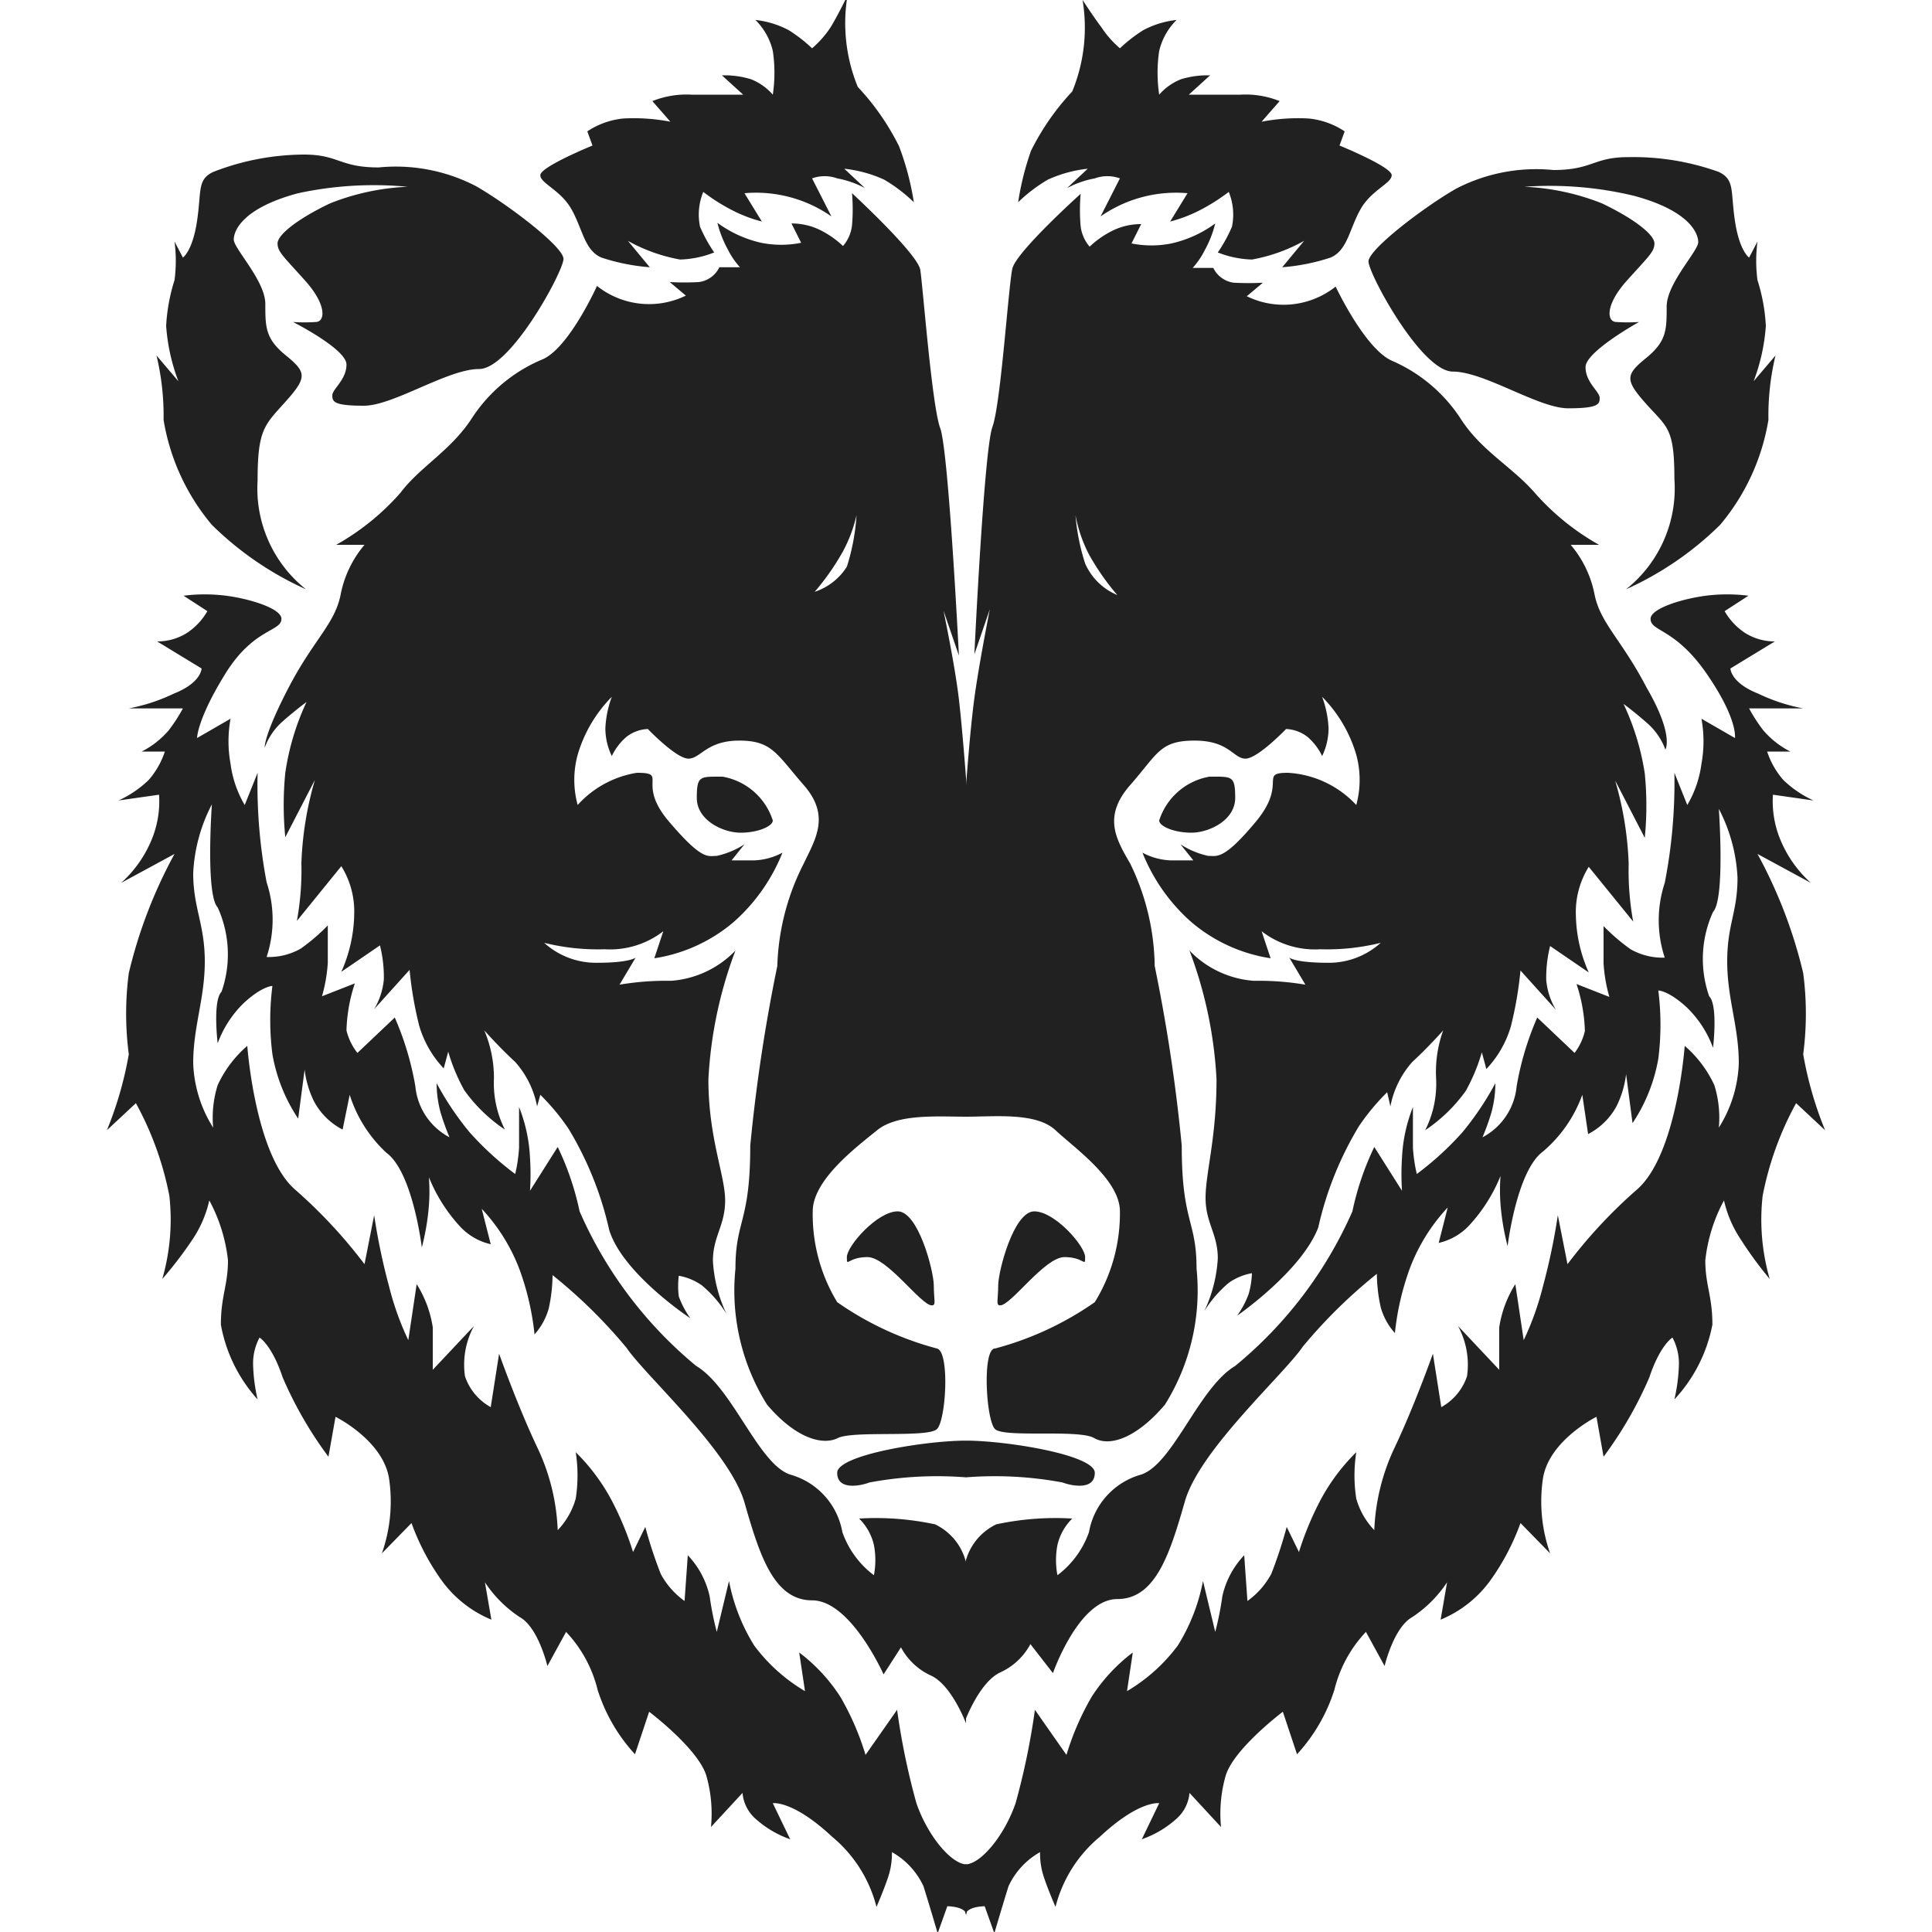 <svg xmlns="http://www.w3.org/2000/svg" viewBox="0 0 30 30"><path d="M25.25,9.15a5,5,0,0,0,1.46-1,3.38,3.38,0,0,0,.75-1.63,4,4,0,0,1,.11-1l-.34.4a3,3,0,0,0,.19-.86,2.82,2.82,0,0,0-.13-.71,2.29,2.29,0,0,1,0-.6L27.16,4s-.15-.1-.22-.57,0-.64-.25-.76a3.93,3.93,0,0,0-1.41-.23c-.54,0-.55.2-1.16.2a2.7,2.7,0,0,0-1.51.29c-.49.28-1.36.94-1.36,1.13s.82,1.71,1.31,1.71,1.33.57,1.79.57.49-.06.49-.16-.22-.24-.22-.48.83-.7.83-.7a2.66,2.66,0,0,1-.35,0c-.15,0-.18-.26.16-.64s.43-.45.43-.58-.29-.37-.81-.62a3.68,3.68,0,0,0-1.21-.26,5.59,5.59,0,0,1,1.7.14c.86.23,1,.58,1,.72s-.49.64-.49,1,0,.54-.32.8-.33.34,0,.71.44.37.44,1.17A2,2,0,0,1,25.25,9.15Z" transform="translate(0)" fill="#212121"/><path d="M15.81,3.14a2.42,2.42,0,0,1,.46-.35,2,2,0,0,1,.62-.17l-.32.3A1.48,1.48,0,0,1,17,2.77a.57.57,0,0,1,.39,0l-.3.59A2.05,2.05,0,0,1,18.44,3l-.27.44a2.22,2.22,0,0,0,.43-.16,3,3,0,0,0,.48-.3.93.93,0,0,1,.05.54,2.32,2.32,0,0,1-.22.4,1.55,1.55,0,0,0,.53.11,2.6,2.6,0,0,0,.81-.29l-.34.41A3.19,3.19,0,0,0,20.66,4c.26-.11.29-.43.46-.74s.49-.41.49-.54-.81-.46-.81-.46l.08-.22a1.22,1.22,0,0,0-.56-.2,3,3,0,0,0-.73.05l.28-.32a1.42,1.42,0,0,0-.61-.1c-.42,0-.8,0-.8,0l.33-.3a1.4,1.4,0,0,0-.45.06.87.87,0,0,0-.34.24,2.29,2.29,0,0,1,0-.68,1,1,0,0,1,.27-.48,1.42,1.42,0,0,0-.52.16,2.32,2.32,0,0,0-.36.28,1.58,1.58,0,0,1-.29-.33C17,.29,16.81,0,16.81,0a2.61,2.61,0,0,1-.16,1.42,3.85,3.85,0,0,0-.64.92A4.3,4.3,0,0,0,15.81,3.14Z" transform="translate(0)" fill="#212121"/><path d="M15.53,20.27c.17,0,.69-.75,1-.75s.32.17.32,0-.47-.71-.79-.71-.56.93-.56,1.15S15.46,20.27,15.53,20.27Z" transform="translate(0)" fill="#212121"/><path d="M15,22.37c.62,0,2,.22,2,.5s-.37.2-.5.15A5.72,5.72,0,0,0,15,22.94Z" transform="translate(0)" fill="#212121"/><path d="M18,12.74c0,.09.23.19.5.19s.68-.19.68-.54-.05-.33-.4-.33A1,1,0,0,0,18,12.74Z" transform="translate(0)" fill="#212121"/><path d="M25.63,9.61c0-.16.48-.31.86-.36a2.66,2.66,0,0,1,.66,0l-.37.24a1,1,0,0,0,.32.34.86.86,0,0,0,.46.13l-.69.42s0,.22.43.39A2.8,2.8,0,0,0,28,11h-.84a2.49,2.49,0,0,0,.22.34,1.37,1.37,0,0,0,.42.33h-.36a1.28,1.28,0,0,0,.25.44,1.67,1.67,0,0,0,.47.32l-.63-.09a1.56,1.56,0,0,0,.12.71,1.85,1.85,0,0,0,.47.66l-.83-.45A7.43,7.43,0,0,1,28,15.11a4.82,4.82,0,0,1,0,1.26,5.68,5.68,0,0,0,.34,1.18l-.45-.42a4.93,4.93,0,0,0-.52,1.44,3.33,3.33,0,0,0,.11,1.29,6.08,6.08,0,0,1-.46-.63,1.79,1.79,0,0,1-.25-.59,2.53,2.53,0,0,0-.29.93c0,.39.11.55.11,1A2.35,2.35,0,0,1,26,21.73a2.72,2.72,0,0,0,.07-.54.85.85,0,0,0-.1-.42s-.19.11-.36.62a6.08,6.08,0,0,1-.71,1.23L24.79,22s-.73.36-.83.95a2.43,2.43,0,0,0,.11,1.17l-.46-.47a3.65,3.65,0,0,1-.46.88,1.8,1.8,0,0,1-.78.62l.1-.58a1.91,1.91,0,0,1-.54.54c-.29.16-.43.76-.43.76l-.29-.53a2,2,0,0,0-.49.9,2.66,2.66,0,0,1-.58,1l-.22-.66s-.77.58-.89,1a2.15,2.15,0,0,0-.07.79l-.49-.53a.6.6,0,0,1-.2.4,1.59,1.59,0,0,1-.54.32L18,28s-.31-.05-.92.52a2.08,2.08,0,0,0-.69,1.09s-.11-.25-.18-.46a1.16,1.16,0,0,1-.06-.39,1.17,1.17,0,0,0-.49.53c-.1.32-.22.73-.22.73l-.15-.42s-.3,0-.3.15v-.8c.23,0,.6-.43.78-.95a11.06,11.06,0,0,0,.3-1.45l.49.7a4.21,4.21,0,0,1,.39-.9,2.68,2.68,0,0,1,.64-.69l-.09.6a2.68,2.68,0,0,0,.79-.71,2.94,2.94,0,0,0,.39-1l.19.79a4.7,4.7,0,0,0,.11-.55,1.34,1.34,0,0,1,.34-.64l.05.71a1.23,1.23,0,0,0,.37-.42,6.93,6.93,0,0,0,.24-.73l.19.39a4.77,4.77,0,0,1,.3-.74,3.07,3.07,0,0,1,.59-.81,2.35,2.35,0,0,0,0,.72,1.16,1.16,0,0,0,.28.49,3.28,3.28,0,0,1,.31-1.27c.31-.65.6-1.47.6-1.47l.13.83a.86.86,0,0,0,.4-.48,1.26,1.26,0,0,0-.14-.78l.64.68s0-.33,0-.66a1.75,1.75,0,0,1,.25-.67l.13.87a4.47,4.47,0,0,0,.3-.84,9.8,9.8,0,0,0,.23-1.1l.15.76a7.73,7.73,0,0,1,1.08-1.16c.62-.54.74-2.23.74-2.23a1.8,1.8,0,0,1,.46.61,1.69,1.69,0,0,1,.07.66,2,2,0,0,0,.31-1c0-.57-.18-1-.18-1.58s.16-.76.16-1.3a2.57,2.57,0,0,0-.29-1.07s.1,1.4-.09,1.6a1.76,1.76,0,0,0-.06,1.31c.14.14.06.8.06.8a1.68,1.68,0,0,0-.4-.62c-.29-.27-.45-.27-.45-.27a4.19,4.19,0,0,1,0,1.06,2.6,2.6,0,0,1-.4,1l-.1-.76a1.53,1.53,0,0,1-.15.5,1.05,1.05,0,0,1-.44.43L24.57,17a2.08,2.08,0,0,1-.61.88c-.41.3-.55,1.47-.55,1.47a3.74,3.74,0,0,1-.11-.65,2.94,2.94,0,0,1,0-.44,2.52,2.52,0,0,1-.47.75.93.93,0,0,1-.49.29l.14-.55a2.85,2.85,0,0,0-.59.95,4.18,4.18,0,0,0-.23,1,1,1,0,0,1-.22-.4,2.44,2.44,0,0,1-.06-.52,7.93,7.93,0,0,0-1.15,1.13c-.29.43-1.6,1.6-1.83,2.4s-.45,1.52-1.05,1.52-1,1.15-1,1.15L16,25.53a1,1,0,0,1-.47.44c-.32.15-.54.74-.54.74V24.26a.89.89,0,0,1,.48-.59,4.37,4.37,0,0,1,1.18-.09.84.84,0,0,0-.23.41,1.25,1.25,0,0,0,0,.47,1.43,1.43,0,0,0,.49-.67,1.13,1.13,0,0,1,.8-.89c.5-.15.9-1.35,1.47-1.69A6.47,6.47,0,0,0,21,18.81a4.39,4.39,0,0,1,.34-1l.43.68a4,4,0,0,1,0-.51,2.44,2.44,0,0,1,.17-.79s0,.42,0,.63a2.4,2.4,0,0,0,.06.41,4.77,4.77,0,0,0,.71-.65,4.62,4.62,0,0,0,.51-.76,1.75,1.75,0,0,1-.06.45,3.69,3.69,0,0,1-.14.39,1,1,0,0,0,.53-.79,4.59,4.59,0,0,1,.32-1.07l.58.55a.91.91,0,0,0,.16-.34,2.52,2.52,0,0,0-.13-.73l.51.2a2.43,2.43,0,0,1-.09-.52c0-.31,0-.58,0-.58a3,3,0,0,0,.42.36,1,1,0,0,0,.53.13,1.85,1.85,0,0,1,0-1.16A8.13,8.13,0,0,0,26,12l.2.5a1.68,1.68,0,0,0,.22-.64,1.94,1.94,0,0,0,0-.7l.52.3s.05-.29-.44-1S25.63,9.81,25.63,9.61Z" transform="translate(0)" fill="#212121"/><path d="M25.57,10.68c-.39-.75-.72-1-.81-1.45a1.69,1.69,0,0,0-.37-.77h.44a3.8,3.8,0,0,1-1-.81C23.47,7.24,23,7,22.68,6.5a2.42,2.42,0,0,0-1.07-.9c-.42-.19-.87-1.15-.87-1.15a1.3,1.3,0,0,1-1.38.15l.25-.21a4.27,4.27,0,0,1-.45,0,.41.41,0,0,1-.32-.23h-.32a1.24,1.24,0,0,0,.19-.28,1.68,1.68,0,0,0,.16-.41,1.82,1.82,0,0,1-.68.31,1.57,1.57,0,0,1-.62,0l.15-.3a1,1,0,0,0-.42.09,1.45,1.45,0,0,0-.38.26.59.59,0,0,1-.14-.32,2.92,2.92,0,0,1,0-.5s-1,.9-1.06,1.16-.18,2.11-.31,2.46-.28,3.53-.28,3.53l.24-.7s-.17.86-.24,1.38S15,12.21,15,12.21v5.13c.45,0,1.09-.07,1.39.21s1,.77,1,1.26A2.63,2.63,0,0,1,17,20.22a4.89,4.89,0,0,1-1.55.72c-.2,0-.14,1.11,0,1.25s1.3,0,1.54.14.66,0,1.1-.52a3.34,3.34,0,0,0,.49-2.11c0-.76-.23-.71-.23-1.91A26.21,26.21,0,0,0,17.93,15a3.73,3.73,0,0,0-.38-1.59c-.22-.38-.43-.73,0-1.22s.46-.69,1-.69.6.28.79.28.63-.46.63-.46a.58.58,0,0,1,.33.12.9.9,0,0,1,.23.3,1,1,0,0,0,.1-.43,1.62,1.62,0,0,0-.1-.49,2.13,2.13,0,0,1,.53.9,1.48,1.48,0,0,1,0,.78A1.57,1.57,0,0,0,20,12c-.46,0,0,.16-.5.76s-.6.53-.74.53a1.29,1.29,0,0,1-.43-.18l.2.25h-.35a1,1,0,0,1-.44-.12,2.84,2.84,0,0,0,.75,1.07,2.47,2.47,0,0,0,1.24.57l-.14-.42a1.35,1.35,0,0,0,.91.28,3.47,3.47,0,0,0,.94-.1,1.2,1.2,0,0,1-.82.31c-.51,0-.6-.08-.6-.08l.25.42a4.36,4.36,0,0,0-.8-.06,1.54,1.54,0,0,1-1-.47,6.6,6.6,0,0,1,.42,2c0,.91-.17,1.45-.17,1.84s.19.56.19.94a2.21,2.21,0,0,1-.21.82,1.82,1.82,0,0,1,.38-.44.89.89,0,0,1,.36-.15,1.33,1.33,0,0,1-.05.32,1.38,1.38,0,0,1-.18.34s1-.69,1.26-1.37a5.25,5.25,0,0,1,.63-1.57,3.43,3.43,0,0,1,.44-.53l.05.22a1.44,1.44,0,0,1,.34-.69c.25-.23.48-.49.48-.49a1.9,1.9,0,0,0-.11.75,1.6,1.6,0,0,1-.17.8,2.45,2.45,0,0,0,.63-.61,2.87,2.87,0,0,0,.25-.6l.07.26a1.63,1.63,0,0,0,.38-.66,5.85,5.85,0,0,0,.15-.87l.55.61a1.09,1.09,0,0,1-.15-.46,2,2,0,0,1,.06-.53l.6.41a2.27,2.27,0,0,1-.2-.89,1.33,1.33,0,0,1,.2-.75l.69.85a4.41,4.41,0,0,1-.07-.9,5.25,5.25,0,0,0-.21-1.29l.46.89a5.08,5.08,0,0,0,0-1,3.92,3.92,0,0,0-.33-1.08s.19.14.38.31a1,1,0,0,1,.27.4S26,11.42,25.57,10.68ZM16.85,8.75A3.32,3.32,0,0,1,16.7,8a2.21,2.21,0,0,0,.21.61,3.78,3.78,0,0,0,.44.63A.94.94,0,0,1,16.85,8.75Z" transform="translate(0)" fill="#212121"/><path d="M4.75,9.15a5,5,0,0,1-1.46-1,3.38,3.38,0,0,1-.75-1.63,4,4,0,0,0-.11-1l.34.4a3,3,0,0,1-.19-.86,2.82,2.82,0,0,1,.13-.71,2.29,2.29,0,0,0,0-.6L2.84,4s.15-.1.22-.57,0-.64.25-.76A3.93,3.93,0,0,1,4.72,2.4c.54,0,.55.2,1.16.2a2.7,2.7,0,0,1,1.51.29c.49.28,1.36.94,1.36,1.13S7.93,5.73,7.44,5.73s-1.33.57-1.79.57-.49-.06-.49-.16.22-.24.22-.48S4.55,5,4.55,5A2.66,2.66,0,0,0,4.9,5c.15,0,.18-.26-.16-.64s-.43-.45-.43-.58.29-.37.81-.62a3.68,3.68,0,0,1,1.21-.26A5.59,5.59,0,0,0,4.63,3c-.86.23-1,.58-1,.72s.49.64.49,1,0,.54.32.8.33.34,0,.71S4,6.66,4,7.46A2,2,0,0,0,4.75,9.15Z" transform="translate(0)" fill="#212121"/><path d="M14.19,3.14a2.42,2.42,0,0,0-.46-.35,2,2,0,0,0-.62-.17l.32.3A1.48,1.48,0,0,0,13,2.77a.57.57,0,0,0-.39,0l.3.59A2.05,2.05,0,0,0,11.56,3l.27.44a2.22,2.22,0,0,1-.43-.16,3,3,0,0,1-.48-.3.93.93,0,0,0-.05.54,2.32,2.32,0,0,0,.22.4,1.55,1.55,0,0,1-.53.11,2.6,2.6,0,0,1-.81-.29l.34.41A3.19,3.19,0,0,1,9.34,4c-.26-.11-.29-.43-.46-.74s-.49-.41-.49-.54.81-.46.81-.46l-.08-.22a1.22,1.22,0,0,1,.56-.2,3,3,0,0,1,.73.05l-.28-.32a1.42,1.42,0,0,1,.61-.1c.42,0,.8,0,.8,0l-.33-.3a1.4,1.4,0,0,1,.45.06.87.87,0,0,1,.34.24,2.29,2.29,0,0,0,0-.68,1,1,0,0,0-.27-.48,1.42,1.42,0,0,1,.52.16,2.32,2.32,0,0,1,.36.28,1.58,1.58,0,0,0,.29-.33c.12-.2.26-.49.26-.49a2.61,2.61,0,0,0,.16,1.42,3.85,3.85,0,0,1,.64.92A4.3,4.3,0,0,1,14.19,3.14Z" transform="translate(0)" fill="#212121"/><path d="M14.47,20.27c-.17,0-.69-.75-1-.75s-.32.17-.32,0,.47-.71.79-.71.56.93.56,1.15S14.54,20.27,14.47,20.27Z" transform="translate(0)" fill="#212121"/><path d="M15,22.37c-.62,0-2,.22-2,.5s.37.2.5.15A5.72,5.72,0,0,1,15,22.94Z" transform="translate(0)" fill="#212121"/><path d="M12,12.74c0,.09-.23.19-.5.19s-.68-.19-.68-.54.05-.33.4-.33A1,1,0,0,1,12,12.74Z" transform="translate(0)" fill="#212121"/><path d="M4.37,9.61c0-.16-.48-.31-.86-.36a2.66,2.66,0,0,0-.66,0l.37.24a1,1,0,0,1-.32.34.86.86,0,0,1-.46.13l.69.42s0,.22-.43.39A2.8,2.8,0,0,1,2,11h.84a2.49,2.49,0,0,1-.22.34,1.37,1.37,0,0,1-.42.33h.36a1.28,1.28,0,0,1-.25.44,1.67,1.67,0,0,1-.47.32l.63-.09a1.56,1.56,0,0,1-.12.71,1.85,1.85,0,0,1-.47.66l.83-.45A7.43,7.43,0,0,0,2,15.11a4.82,4.82,0,0,0,0,1.26,5.68,5.68,0,0,1-.34,1.18l.45-.42a4.93,4.93,0,0,1,.52,1.44,3.33,3.33,0,0,1-.11,1.29A6.08,6.08,0,0,0,3,19.23a1.79,1.79,0,0,0,.25-.59,2.53,2.53,0,0,1,.29.93c0,.39-.11.55-.11,1A2.35,2.35,0,0,0,4,21.73a2.72,2.72,0,0,1-.07-.54.85.85,0,0,1,.1-.42s.19.11.36.62a6.08,6.08,0,0,0,.71,1.23L5.21,22s.73.36.83.95a2.43,2.43,0,0,1-.11,1.17l.46-.47a3.65,3.65,0,0,0,.46.88,1.8,1.8,0,0,0,.78.62l-.1-.58a1.91,1.91,0,0,0,.54.54c.29.16.43.76.43.76l.29-.53a2,2,0,0,1,.49.9,2.66,2.66,0,0,0,.58,1l.22-.66s.77.58.89,1a2.15,2.15,0,0,1,.07.79l.49-.53a.6.6,0,0,0,.2.4,1.59,1.59,0,0,0,.54.32L12,28s.31-.05.92.52a2.08,2.08,0,0,1,.69,1.09s.11-.25.18-.46a1.16,1.16,0,0,0,.06-.39,1.17,1.17,0,0,1,.49.53c.1.32.22.73.22.73l.15-.42s.3,0,.3.15v-.8c-.23,0-.6-.43-.78-.95a11.06,11.06,0,0,1-.3-1.45l-.49.7a4.21,4.21,0,0,0-.39-.9,2.68,2.68,0,0,0-.64-.69l.09.6a2.68,2.68,0,0,1-.79-.71,2.94,2.94,0,0,1-.39-1l-.19.79a4.7,4.7,0,0,1-.11-.55,1.34,1.34,0,0,0-.34-.64l-.05.71a1.23,1.23,0,0,1-.37-.42,6.93,6.93,0,0,1-.24-.73l-.19.39a4.77,4.77,0,0,0-.3-.74,3.07,3.07,0,0,0-.59-.81,2.35,2.35,0,0,1,0,.72,1.16,1.16,0,0,1-.28.49,3.28,3.28,0,0,0-.31-1.27c-.31-.65-.6-1.47-.6-1.47l-.13.83a.86.86,0,0,1-.4-.48,1.26,1.26,0,0,1,.14-.78l-.64.68s0-.33,0-.66a1.75,1.75,0,0,0-.25-.67l-.13.87a4.47,4.47,0,0,1-.3-.84,9.8,9.8,0,0,1-.23-1.1l-.15.76a7.73,7.73,0,0,0-1.08-1.16c-.62-.54-.74-2.23-.74-2.23a1.8,1.8,0,0,0-.46.61,1.69,1.69,0,0,0-.07.66,2,2,0,0,1-.31-1c0-.57.18-1,.18-1.58S3,14.1,3,13.56a2.57,2.57,0,0,1,.29-1.07s-.1,1.4.09,1.6a1.76,1.76,0,0,1,.06,1.31c-.14.14-.06.8-.06.8a1.68,1.68,0,0,1,.4-.62c.29-.27.45-.27.45-.27a4.19,4.19,0,0,0,0,1.06,2.6,2.6,0,0,0,.4,1l.1-.76a1.53,1.53,0,0,0,.15.5,1.05,1.05,0,0,0,.44.43L5.43,17A2.08,2.08,0,0,0,6,17.9c.41.3.55,1.47.55,1.47a3.74,3.74,0,0,0,.11-.65,2.94,2.94,0,0,0,0-.44,2.52,2.52,0,0,0,.47.75.93.93,0,0,0,.49.29l-.14-.55a2.85,2.85,0,0,1,.59.95,4.18,4.18,0,0,1,.23,1,1,1,0,0,0,.22-.4,2.44,2.44,0,0,0,.06-.52,7.93,7.93,0,0,1,1.15,1.13c.29.43,1.6,1.6,1.83,2.4s.45,1.52,1.05,1.52S13.72,26,13.72,26l.27-.42a1,1,0,0,0,.47.44c.32.15.54.74.54.74V24.26a.89.89,0,0,0-.48-.59,4.37,4.37,0,0,0-1.18-.09.84.84,0,0,1,.23.41,1.25,1.25,0,0,1,0,.47,1.43,1.43,0,0,1-.49-.67,1.13,1.13,0,0,0-.8-.89c-.5-.15-.9-1.35-1.47-1.69A6.47,6.47,0,0,1,9,18.81a4.39,4.39,0,0,0-.34-1l-.43.68a4,4,0,0,0,0-.51,2.44,2.44,0,0,0-.17-.79s0,.42,0,.63a2.4,2.4,0,0,1-.06.41,4.77,4.77,0,0,1-.71-.65,4.62,4.62,0,0,1-.51-.76,1.75,1.75,0,0,0,.06.45,3.69,3.69,0,0,0,.14.39,1,1,0,0,1-.53-.79,4.59,4.59,0,0,0-.32-1.07l-.58.55A.91.91,0,0,1,5.38,16a2.52,2.52,0,0,1,.13-.73l-.51.2a2.43,2.43,0,0,0,.09-.52c0-.31,0-.58,0-.58a3,3,0,0,1-.42.36,1,1,0,0,1-.53.13,1.85,1.85,0,0,0,0-1.16A8.13,8.13,0,0,1,4,12l-.2.5a1.68,1.68,0,0,1-.22-.64,1.94,1.94,0,0,1,0-.7l-.52.3s0-.29.44-1S4.37,9.81,4.37,9.61Z" transform="translate(0)" fill="#212121"/><path d="M4.11,11.61a1,1,0,0,1,.27-.4c.19-.17.38-.31.38-.31A3.92,3.92,0,0,0,4.43,12a5.08,5.08,0,0,0,0,1l.46-.89a5.25,5.25,0,0,0-.21,1.29,4.41,4.41,0,0,1-.07.9l.69-.85a1.33,1.33,0,0,1,.2.75,2.27,2.27,0,0,1-.2.89l.6-.41a2,2,0,0,1,.06.53,1.09,1.09,0,0,1-.15.46l.55-.61a5.85,5.85,0,0,0,.15.87,1.63,1.63,0,0,0,.38.66l.07-.26a2.87,2.87,0,0,0,.25.6,2.45,2.45,0,0,0,.63.61,1.6,1.6,0,0,1-.17-.8A1.9,1.9,0,0,0,7.52,16s.23.26.48.49a1.44,1.44,0,0,1,.34.69L8.39,17a3.43,3.43,0,0,1,.44.53,5.25,5.25,0,0,1,.63,1.57c.21.68,1.26,1.37,1.26,1.37a1.38,1.38,0,0,1-.18-.34,1.33,1.33,0,0,1,0-.32.89.89,0,0,1,.36.15,1.82,1.82,0,0,1,.38.44,2.21,2.21,0,0,1-.21-.82c0-.38.19-.55.19-.94S11,17.67,11,16.76a6.6,6.6,0,0,1,.42-2,1.54,1.54,0,0,1-1,.47,4.36,4.36,0,0,0-.8.06l.25-.42s-.09.08-.6.08a1.2,1.2,0,0,1-.82-.31,3.47,3.47,0,0,0,.94.1,1.35,1.35,0,0,0,.91-.28l-.14.42a2.47,2.47,0,0,0,1.24-.57,2.84,2.84,0,0,0,.75-1.07,1,1,0,0,1-.44.12h-.35l.2-.25a1.29,1.29,0,0,1-.43.18c-.14,0-.22.08-.74-.53s0-.76-.5-.76a1.57,1.57,0,0,0-.92.5,1.48,1.48,0,0,1,0-.78,2.13,2.13,0,0,1,.53-.9,1.62,1.62,0,0,0-.1.49,1,1,0,0,0,.1.43.9.9,0,0,1,.23-.3.58.58,0,0,1,.33-.12s.44.46.63.46.28-.28.79-.28.58.21,1,.69.18.84,0,1.22A3.73,3.73,0,0,0,12.07,15a26.21,26.21,0,0,0-.42,2.79c0,1.2-.23,1.15-.23,1.91a3.34,3.34,0,0,0,.49,2.11c.44.52.86.64,1.1.52s1.4,0,1.54-.14.2-1.2,0-1.25A4.89,4.89,0,0,1,13,20.22a2.63,2.63,0,0,1-.38-1.41c0-.49.68-1,1-1.26s.94-.21,1.39-.21V12.21s-.06-.83-.12-1.35-.24-1.38-.24-1.38l.24.7S14.73,7,14.6,6.65s-.27-2.21-.31-2.46S13.23,3,13.23,3a2.92,2.92,0,0,1,0,.5.59.59,0,0,1-.14.32,1.45,1.45,0,0,0-.38-.26,1,1,0,0,0-.42-.09l.15.3a1.57,1.57,0,0,1-.62,0,1.82,1.82,0,0,1-.68-.31,1.68,1.68,0,0,0,.16.41,1.24,1.24,0,0,0,.19.28h-.32a.41.41,0,0,1-.32.23,4.27,4.27,0,0,1-.45,0l.25.21a1.3,1.3,0,0,1-1.38-.15s-.45,1-.87,1.15a2.42,2.42,0,0,0-1.07.9C7,7,6.53,7.24,6.22,7.65a3.8,3.8,0,0,1-1,.81h.44a1.69,1.69,0,0,0-.37.77c-.09.46-.42.7-.81,1.45S4.11,11.61,4.11,11.61Zm8.54-2.42a3.78,3.78,0,0,0,.44-.63A2.21,2.21,0,0,0,13.3,8a3.32,3.32,0,0,1-.15.8A.94.94,0,0,1,12.65,9.19Z" transform="translate(0)" fill="#212121"/><rect width="30" height="30" fill="none"/></svg>